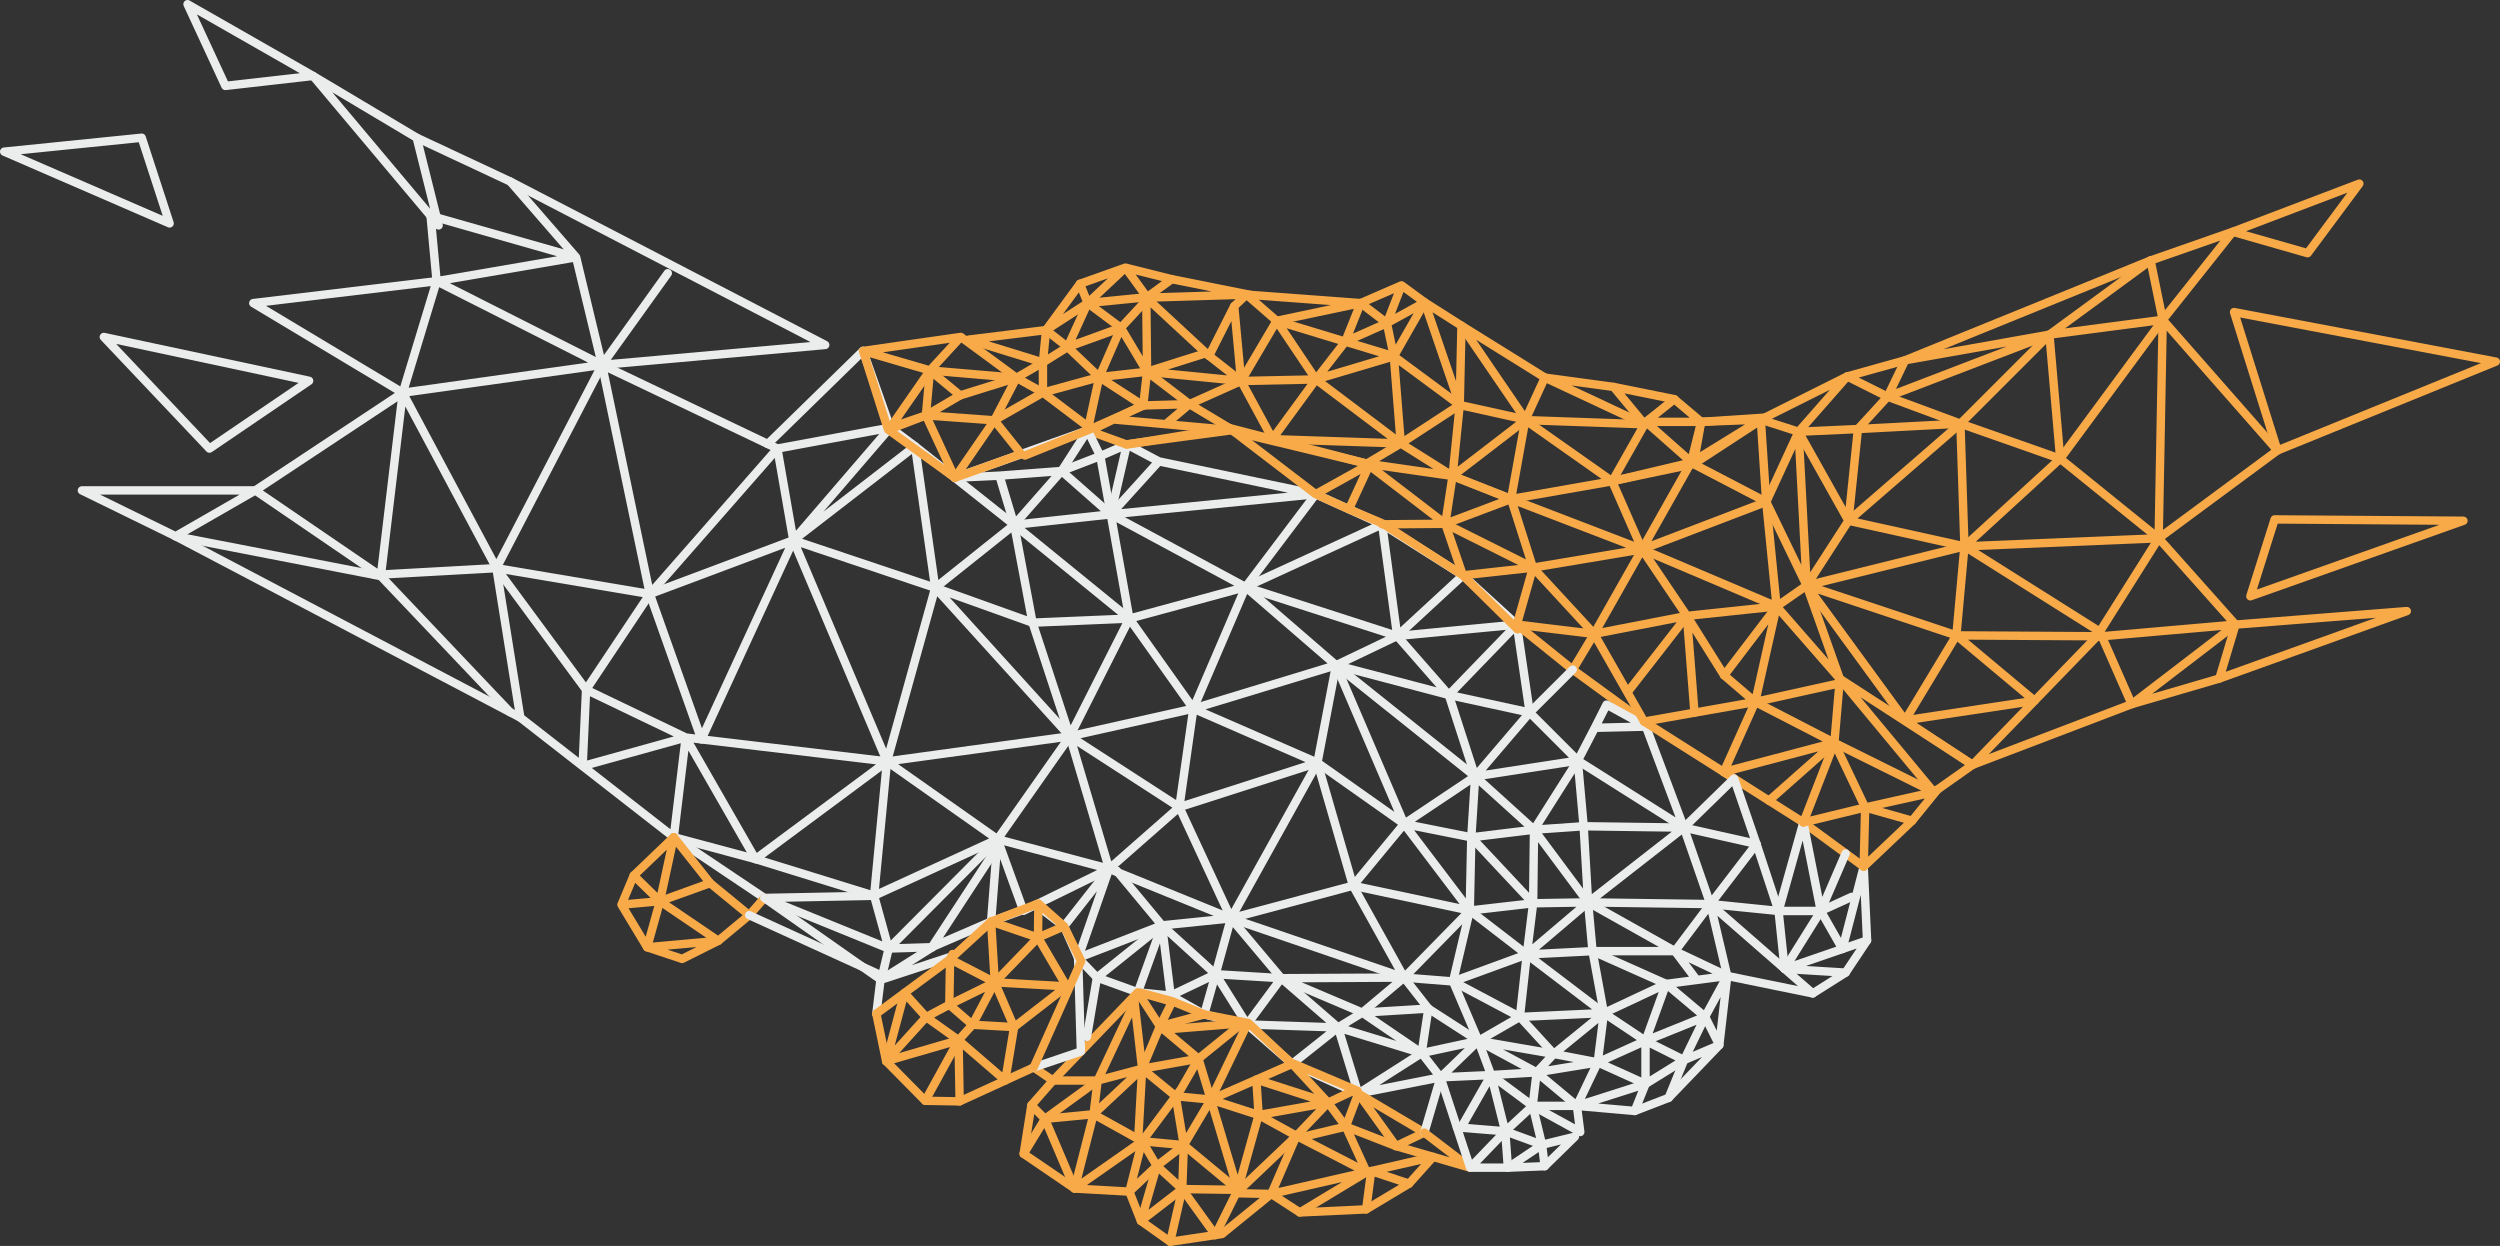 <?xml version="1.0" encoding="UTF-8"?>
<!DOCTYPE svg PUBLIC "-//W3C//DTD SVG 1.1//EN" "http://www.w3.org/Graphics/SVG/1.1/DTD/svg11.dtd">
<!-- Creator: CorelDRAW 2021 (64-Bit) -->
<svg xmlns="http://www.w3.org/2000/svg" xml:space="preserve" width="419.624mm" height="209.135mm" version="1.1" style="shape-rendering:geometricPrecision; text-rendering:geometricPrecision; image-rendering:optimizeQuality; fill-rule:evenodd; clip-rule:evenodd"
viewBox="0 0 15788.99 7869.03"
 xmlns:xlink="http://www.w3.org/1999/xlink"
 xmlns:xodm="http://www.corel.com/coreldraw/odm/2003">
 <rect x="0" y="0" width="15788.99" height="7869.03" fill="#333333" stroke="none"/>
 <defs>
  <style type="text/css">
   <![CDATA[
    .str0 {stroke:#EBECEC;stroke-width:53.09;stroke-linecap:round;stroke-linejoin:round;stroke-miterlimit:22.926}
    .str1 {stroke:#F7AA47;stroke-width:53.09;stroke-linecap:round;stroke-linejoin:round;stroke-miterlimit:22.926}
    .fil0 {fill:none}
   ]]>
  </style>
 </defs>
 <g id="Plan_x0020_1">
  <polygon class="fil0 str0" points="1423.51,542.56 1184.38,26.55 1977.27,479.64 "/>
  <polygon class="fil0 str0" points="1977.27,479.64 2770.09,1423.52 2631.68,869.76 "/>
  <polyline class="fil0 str0" points="2631.68,869.76 3223.18,1146.64 3638.46,1624.84 2719.33,1362.99 2757.5,1775.89 3638.46,1624.84 3802.1,2304.48 2757.5,1775.89 2543.6,2480.63 3802.1,2304.48 3135.1,3588.13 2543.6,2480.63 2405.13,3638.47 1612.31,3097.3 2543.6,2480.63 1599.73,1914.3 2757.5,1775.89 "/>
  <polygon class="fil0 str0" points="1322.85,2833 655.8,2128.26 1952.1,2405.14 "/>
  <polygon class="fil0 str0" points="894.93,869.76 26.55,957.84 1071.14,1410.93 "/>
  <polygon class="fil0 str0" points="1108.89,3386.75 517.39,3097.3 1612.31,3097.3 "/>
  <line class="fil0 str0" x1="1108.89" y1="3386.75" x2="3286.09" y2= "4532.01" />
  <polyline class="fil0 str0" points="3221.28,4497.86 2405.13,3638.47 1108.89,3386.75 "/>
  <polygon class="fil0 str0" points="4104.14,3751.71 3802.1,2304.48 4909.6,2833 "/>
  <polygon class="fil0 str0" points="3701.44,4355.79 3135.1,3588.13 4104.14,3751.71 "/>
  <polyline class="fil0 str0" points="3135.1,3588.13 3286.09,4532.01 4255.13,5287.14 4330.68,4657.83 3679.63,4838.63 3701.44,4355.79 4330.68,4657.83 4771.13,5425.55 5601.76,4808.89 4330.68,4657.83 "/>
  <polygon class="fil0 str0" points="4104.14,3751.71 4430,4669.62 5010.26,3411.92 "/>
  <line class="fil0 str0" x1="4255.13" y1="5287.14" x2="4771.13" y2= "5425.55" />
  <polyline class="fil0 str0" points="3223.18,1146.64 5211.64,2178.59 3802.1,2304.48 4217.44,1725.56 "/>
  <line class="fil0 str0" x1="4849.01" y1="2804.05" x2="5450.71" y2= "2216.34" />
  <line class="fil0 str0" x1="2365.68" y1="3630.8" x2="3135.1" y2= "3588.14" />
  <polyline class="fil0 str0" points="5450.71,2216.34 5622.46,2700.67 4909.6,2833.01 5010.26,3411.92 5622.46,2700.67 5779.14,2818.19 5010.26,3411.92 5906.44,3712.41 5601.76,4808.88 5010.26,3411.92 "/>
  <polyline class="fil0 str0" points="5601.76,4808.88 5520.47,5657.41 4771.14,5425.55 "/>
  <polyline class="fil0 str0" points="5520.47,5657.41 6299.79,5300.36 5601.76,4808.88 6756.76,4650.31 6299.79,5300.36 7052.82,5499.88 "/>
  <polyline class="fil0 str0" points="7004.76,5487.14 6463.66,5752.26 6299.79,5300.36 6259.37,5820.35 6461.74,5746.96 "/>
  <polyline class="fil0 str0" points="6295.64,5353.68 5884.83,5982.08 6259.37,5820.35 "/>
  <polyline class="fil0 str0" points="5889.91,5982.08 5612.44,5990.59 6299.79,5300.36 "/>
  <polygon class="fil0 str0" points="4827.19,5671.1 5520.47,5657.41 5612.44,5990.59 "/>
  <line class="fil0 str0" x1="4827.19" y1="5671.1" x2="4255.13" y2= "5287.14" />
  <polyline class="fil0 str0" points="6541.56,5714.08 6720.04,5850.04 7004.76,5487.14 6808.93,6049.86 6720.04,5850.04 "/>
  <polyline class="fil0 str0" points="7052.82,5499.88 7338.62,5844.29 6808.93,6049.86 "/>
  <polygon class="fil0 str0" points="6756.76,4650.31 7004.76,5487.14 7448.05,5097.59 "/>
  <polygon class="fil0 str0" points="6521.11,3932.5 6756.76,4650.31 7132.63,3906.74 "/>
  <polyline class="fil0 str0" points="6521.11,3932.5 5906.44,3712.41 6756.76,4650.31 "/>
  <polyline class="fil0 str0" points="5906.44,3712.41 6405.25,3314.54 6521.11,3932.5 "/>
  <line class="fil0 str0" x1="7132.63" y1="3906.74" x2="6405.25" y2= "3314.54" />
  <polyline class="fil0 str0" points="5906.44,3712.41 5779.14,2818.19 6405.25,3314.54 "/>
  <polyline class="fil0 str0" points="6030.38,3017.35 6311.93,3004.19 6405.25,3314.54 6704.28,2974.57 6311.93,3004.19 "/>
  <polyline class="fil0 str0" points="6704.28,2974.57 7015.21,3248.48 6405.25,3314.54 "/>
  <polygon class="fil0 str0" points="7866.54,3707.45 7015.21,3248.48 7132.63,3906.74 "/>
  <polyline class="fil0 str0" points="7015.21,3248.48 6948.96,2880.25 6704.28,2974.57 "/>
  <polyline class="fil0 str0" points="6948.96,2880.25 7116.9,2807.47 7015.21,3248.48 "/>
  <polyline class="fil0 str0" points="7116.9,2807.47 7318.42,2913.84 7015.21,3248.48 8309.22,3120.96 7318.42,2913.84 "/>
  <polyline class="fil0 str0" points="8309.22,3120.96 7866.54,3707.45 7536.72,4475.61 7132.63,3906.74 "/>
  <polyline class="fil0 str0" points="6756.76,4650.31 7536.71,4475.61 7448.05,5097.59 8320.41,4817.08 7536.72,4475.61 8437.96,4201.32 7866.54,3707.45 8729.04,3311.28 8309.22,3120.96 "/>
  <polyline class="fil0 str0" points="8729.04,3311.28 8824.21,4016.59 7866.54,3707.45 "/>
  <polyline class="fil0 str0" points="8824.21,4016.59 8437.96,4201.32 8320.41,4817.08 7774.16,5799.92 7448.05,5097.59 "/>
  <polyline class="fil0 str0" points="7004.76,5487.14 7774.16,5799.92 7338.62,5844.29 6927.92,6173.71 6808.93,6049.86 "/>
  <polyline class="fil0 str0" points="6927.92,6173.71 7186.14,6266.83 7338.62,5844.29 7393.55,6288 7186.14,6266.83 "/>
  <polyline class="fil0 str0" points="7338.62,5844.29 7677.16,6152.55 7393.55,6288 "/>
  <polyline class="fil0 str0" points="7774.16,5799.92 7677.16,6152.55 7605.2,6406.52 7393.55,6288 "/>
  <polyline class="fil0 str0" points="7605.2,6406.52 7876.12,6470.02 7677.16,6152.55 8091.99,6177.94 7876.12,6470.02 "/>
  <polyline class="fil0 str0" points="8091.99,6177.94 7774.16,5799.92 8544.92,5593.79 8320.41,4817.08 "/>
  <polyline class="fil0 str0" points="8437.96,4201.32 8867.74,5203.41 8320.41,4817.08 "/>
  <polyline class="fil0 str0" points="8867.74,5203.41 8544.92,5593.79 8867.74,6174.04 7774.16,5799.92 "/>
  <polygon class="fil0 str0" points="8603.8,6395.42 8091.99,6177.94 8867.74,6174.04 "/>
  <polyline class="fil0 str0" points="8091.99,6177.94 8450.53,6489.07 7876.12,6470.02 8161.05,6718.97 8450.53,6489.07 8603.8,6395.42 8978.43,6650.85 8450.53,6489.07 8578.25,6906.28 8161.05,6718.97 "/>
  <polygon class="fil0 str0" points="9097.62,6804.11 8578.25,6906.28 8978.43,6650.85 "/>
  <polygon class="fil0 str1" points="8816.66,7238.33 8578.25,6906.28 8995.46,7153.2 "/>
  <line class="fil0 str0" x1="8995.46" y1="7153.2" x2="9097.62" y2= "6804.11" />
  <polyline class="fil0 str0" points="8978.43,6650.85 9020.99,6369.88 8603.8,6395.42 "/>
  <line class="fil0 str0" x1="8867.74" y1="6174.04" x2="9020.99" y2= "6369.88" />
  <polyline class="fil0 str1" points="8816.66,7238.33 9284.95,7374.57 8995.46,7153.2 "/>
  <polyline class="fil0 str0" points="9097.62,6804.11 9284.95,7374.57 9506.32,7144.67 9523.34,7374.57 9284.95,7374.57 "/>
  <polygon class="fil0 str0" points="9523.34,7374.57 9755.82,7365.25 9738.88,7229.78 "/>
  <polyline class="fil0 str0" points="9755.82,7365.25 9946.31,7178.98 9738.88,7229.78 9506.32,7144.67 9201.25,7119.66 "/>
  <polyline class="fil0 str0" points="9227.54,7121.81 9417.15,6789.53 9506.32,7144.67 9679.61,6984.26 9417.15,6789.53 9097.62,6804.11 9336.72,6573.63 8978.43,6650.85 "/>
  <polyline class="fil0 str0" points="9020.99,6369.88 9336.72,6573.63 9417.15,6789.53 9705.02,6772.6 9679.61,6984.26 9738.88,7229.78 "/>
  <polygon class="fil0 str0" points="9959.01,6984.26 9679.61,6984.26 9980.17,7149.35 "/>
  <polygon class="fil0 str0" points="9813.06,6656.12 9336.72,6573.63 9705.02,6772.6 9959.01,6984.26 10324.24,7016.38 10392.4,6845.98 9959.01,6984.26 10090.56,6709.67 9705.02,6772.6 "/>
  <polyline class="fil0 str0" points="8867.74,6174.04 9176.75,6198.5 9336.72,6573.63 "/>
  <polyline class="fil0 str0" points="9176.75,6198.5 9282.42,5750.61 8867.74,6174.04 "/>
  <polyline class="fil0 str0" points="8867.74,5203.41 9292.16,5288.12 9316.49,4903.52 8867.74,5203.41 9282.42,5750.61 8544.92,5593.79 "/>
  <polyline class="fil0 str0" points="9292.16,5288.12 9282.42,5750.61 9642.68,6028.1 9176.75,6198.5 "/>
  <polyline class="fil0 str0" points="9176.75,6198.5 9598.86,6422.44 9642.68,6028.1 "/>
  <polyline class="fil0 str0" points="9336.72,6573.63 9598.86,6422.44 9813.06,6656.12 10090.56,6709.67 10129.5,6398.1 9813.06,6656.12 "/>
  <polyline class="fil0 str0" points="9642.68,6028.1 10129.5,6398.1 9598.86,6422.44 "/>
  <polyline class="fil0 str0" points="10129.5,6398.1 10392.4,6573.35 10090.56,6709.67 10392.4,6845.98 10392.4,6573.35 10635.81,6695.06 10392.4,6845.98 "/>
  <polyline class="fil0 str0" points="10324.24,7016.38 10538.44,6933.61 10635.81,6695.06 "/>
  <polyline class="fil0 str0" points="10538.44,6933.61 10858.31,6600.51 10635.81,6695.06 10768.74,6421.35 10392.4,6573.35 10522.4,6214.19 10129.5,6398.1 10057.71,6007.05 9642.68,6028.1 10029.71,5699.12 9682.59,5704.72 9642.68,6028.1 "/>
  <polyline class="fil0 str0" points="9282.42,5750.61 9682.59,5704.72 9292.16,5288.12 9688.19,5240.03 9682.59,5704.72 "/>
  <polyline class="fil0 str0" points="9688.19,5240.03 10029.71,5699.12 10057.71,6007.05 10522.4,6214.19 10768.74,6421.35 10858.31,6600.51 10908.7,6163.8 10768.74,6421.35 "/>
  <polyline class="fil0 str0" points="10522.4,6214.19 10908.7,6163.8 10578.38,6007.05 10715.55,6189 "/>
  <polyline class="fil0 str0" points="10057.71,6007.08 10578.38,6007.08 10029.71,5699.12 "/>
  <polyline class="fil0 str0" points="9688.19,5240.03 9316.49,4903.52 8437.96,4201.32 "/>
  <polyline class="fil0 str0" points="8437.96,4201.32 9150.13,4388.95 8824.21,4016.59 9238.99,3633.69 8729.04,3311.28 "/>
  <polyline class="fil0 str0" points="9316.49,4903.52 9964.63,4803.61 9661.05,4500.02 9316.49,4903.52 9150.13,4388.95 "/>
  <polygon class="fil0 str0" points="9688.19,5240.03 10001.65,5218.26 9964.63,4803.61 "/>
  <line class="fil0 str0" x1="10001.65" y1="5218.26" x2="10029.71" y2= "5699.12" />
  <polygon class="fil0 str0" points="9579.6,3944.68 9661.05,4500.02 9150.13,4388.95 "/>
  <polyline class="fil0 str0" points="8824.21,4016.59 9579.6,3944.68 9238.99,3633.69 "/>
  <polyline class="fil0 str1" points="7116.9,2807.47 7762.78,2702.82 8309.22,3120.96 8519.13,3216.11 8309.22,3120.96 8651.09,2930.92 8519.13,3216.11 8730.3,3305.61 9238.99,3633.69 9583.94,3974.27 "/>
  <polyline class="fil0 str1" points="8729.04,3311.28 9127.81,3308.07 8632.02,2928.18 7762.78,2702.82 "/>
  <polygon class="fil0 str1" points="9238.99,3633.69 9681.55,3584.94 9127.81,3308.07 "/>
  <polygon class="fil0 str1" points="9579.6,3944.68 10067.87,4003.46 9681.55,3584.94 "/>
  <polyline class="fil0 str1" points="9579.6,3944.68 9932.66,4228.82 10383.37,4557.2 9932.66,4228.82 10067.87,4003.46 "/>
  <polygon class="fil0 str0" points="9932.66,4228.82 9661.05,4500.02 "/>
  <polyline class="fil0 str0" points="9964.63,4803.61 10072.26,4596.57 10399.14,4588.62 10146.27,4450.05 10072.26,4596.57 10395.35,4589.12 "/>
  <polyline class="fil0 str0" points="10383.37,4557.2 10634.49,5226.83 9964.63,4803.61 "/>
  <polyline class="fil0 str0" points="10029.71,5699.12 10634.49,5226.83 10001.65,5218.26 "/>
  <polyline class="fil0 str0" points="10029.71,5699.12 10801.89,5709.75 10634.49,5226.83 "/>
  <polyline class="fil0 str0" points="10801.89,5709.75 11448.66,6274.03 10908.7,6163.8 10801.89,5709.75 10578.38,6007.05 "/>
  <polyline class="fil0 str0" points="11271.02,6119.04 11656.12,6142.78 11448.66,6274.03 "/>
  <polyline class="fil0 str0" points="11271.02,6119.04 11791.6,5939.56 11656.12,6142.78 "/>
  <polyline class="fil0 str0" points="11791.6,5939.56 11770.43,5473.84 11635.94,5993.22 "/>
  <polyline class="fil0 str0" points="11694.23,5664.36 11499.47,5753.28 11635.94,5993.22 "/>
  <line class="fil0 str0" x1="11499.47" y1="5753.28" x2="11271.02" y2= "6119.04" />
  <polygon class="fil0 str0" points="10801.89,5709.75 11232.74,5753.28 11093.03,5329.9 "/>
  <polyline class="fil0 str0" points="11271.02,6119.04 11232.74,5753.28 11499.47,5753.28 "/>
  <polyline class="fil0 str1" points="10886.38,4875.8 11389.4,5194.41 11770.43,5473.84 "/>
  <polyline class="fil0 str0" points="11656.27,5390.11 11499.47,5753.28 11389.4,5194.41 11232.74,5753.28 "/>
  <line class="fil0 str0" x1="10634.49" y1="5226.83" x2="11093.03" y2= "5329.9" />
  <line class="fil0 str1" x1="10951.57" y1="4917.08" x2="10383.37" y2= "4557.2" />
  <polyline class="fil0 str0" points="10634.49,5226.83 10951.57,4917.08 11093.03,5329.9 "/>
  <polygon class="fil0 str1" points="14573.96,1598.99 14900.59,1159.71 14100.89,1463.82 "/>
  <polygon class="fil0 str1" points="15762.44,2283.88 14383.45,2844.89 14109.43,1970.98 "/>
  <polygon class="fil0 str1" points="15558.03,3288.88 14212.35,3765.84 14365.65,3280.37 "/>
  <polygon class="fil0 str1" points="14118.65,3944.7 14016.45,4285.38 15200.32,3859.52 "/>
  <polyline class="fil0 str1" points="14016.45,4285.4 13462.83,4447.21 14118.65,3944.71 13241.4,4021.35 13633.18,3399.61 14118.65,3944.7 "/>
  <polygon class="fil0 str1" points="13658.73,2019.84 13633.18,3399.61 14383.45,2844.89 "/>
  <polyline class="fil0 str1" points="13633.18,3399.61 13011.44,2897.1 13658.73,2019.84 14100.89,1463.82 13582.08,1645.1 13658.73,2019.84 "/>
  <polyline class="fil0 str1" points="13582.08,1645.1 12943.3,2113.53 13658.73,2019.84 "/>
  <polyline class="fil0 str1" points="12943.3,2113.53 13011.44,2897.1 12406.72,3450.71 13633.18,3399.61 "/>
  <polyline class="fil0 str1" points="13241.4,4021.35 12457.83,4830.47 13462.83,4447.21 13261.55,3989.37 12406.72,3450.71 "/>
  <polyline class="fil0 str1" points="12457.83,4830.47 12031.98,4549.41 12849.62,4425.91 12355.63,4012.84 13274.35,4018.46 "/>
  <polyline class="fil0 str1" points="11410.24,3697.7 12406.72,3450.71 12355.63,4012.84 12031.98,4549.41 11410.24,3697.7 12355.63,4012.84 "/>
  <polyline class="fil0 str1" points="12406.72,3450.71 12381.17,2675.65 13011.44,2897.1 "/>
  <line class="fil0 str1" x1="12943.3" y1="2113.53" x2="12381.17" y2= "2675.65" />
  <polyline class="fil0 str1" points="12031.98,2275.35 12943.3,2113.53 11921.26,2505.32 12031.98,2275.35 13582.08,1645.1 "/>
  <polyline class="fil0 str1" points="11921.26,2505.32 12381.17,2675.65 11674.26,3288.88 12406.72,3450.71 "/>
  <polyline class="fil0 str1" points="11410.24,3697.7 11674.26,3288.88 11359.13,2726.76 11733.87,2709.73 11674.26,3288.88 "/>
  <polyline class="fil0 str1" points="12381.17,2675.65 11733.87,2709.73 11921.26,2505.32 11665.75,2377.56 12031.98,2275.35 "/>
  <polygon class="fil0 str1" points="11120.66,2650.11 11359.13,2726.76 11665.75,2377.56 "/>
  <polygon class="fil0 str1" points="11154.73,3169.64 11410.24,3697.7 11359.13,2726.76 "/>
  <polyline class="fil0 str1" points="10679.41,2921.9 11154.73,3169.64 11120.66,2650.11 10743.8,2664.29 10679.41,2921.9 11120.66,2650.11 "/>
  <polyline class="fil0 str1" points="10679.41,2921.9 10370.28,3469.32 11154.73,3169.64 "/>
  <polyline class="fil0 str1" points="10370.28,3469.32 11220.38,3829.97 11154.73,3169.64 "/>
  <polygon class="fil0 str1" points="11619.67,4287.22 11410.24,3697.7 11220.38,3829.97 "/>
  <polygon class="fil0 str1" points="12457.83,4830.47 11619.67,4287.22 12213.45,5002.83 "/>
  <polyline class="fil0 str1" points="11619.67,4287.22 11585.21,4691.15 12213.45,5002.83 11779.55,5099.64 12076.38,5183.65 12236.43,4986.61 "/>
  <polyline class="fil0 str1" points="12076.38,5183.65 11770.43,5473.84 11779.55,5099.64 11389.4,5194.41 "/>
  <polyline class="fil0 str1" points="11779.55,5099.64 11585.21,4691.15 11389.4,5194.41 "/>
  <polyline class="fil0 str1" points="11171.98,5056.69 11585.21,4691.15 10886.38,4875.8 11085.05,4433.15 11585.21,4691.15 "/>
  <polyline class="fil0 str1" points="11617.26,4315.54 11085.05,4433.15 11220.38,3829.97 10889.02,4265.13 11085.05,4433.15 10383.37,4557.2 10067.87,4003.46 10653.8,3889.88 10278.17,4372.54 "/>
  <polyline class="fil0 str1" points="10701.68,4500.92 10653.8,3889.88 10889.02,4265.13 "/>
  <polyline class="fil0 str1" points="11220.38,3829.97 10653.8,3889.88 10370.28,3469.32 10067.87,4003.46 "/>
  <polygon class="fil0 str1" points="9543.39,3151.61 9681.55,3584.94 10370.28,3469.32 "/>
  <polygon class="fil0 str1" points="9173.73,3005.99 9543.39,3151.61 9127.81,3308.07 "/>
  <polygon class="fil0 str1" points="9543.39,3151.61 10181.9,3039.6 9633.01,2653.13 "/>
  <polyline class="fil0 str1" points="10370.28,3469.32 10181.9,3039.6 10679.41,2921.9 "/>
  <polygon class="fil0 str1" points="10182.37,3038.92 10394.73,2664.34 10696.11,2930.6 10743.8,2664.29 11144.46,2637.76 10696.11,2930.6 "/>
  <polygon class="fil0 str1" points="10574.26,2521 10743.8,2664.29 10394.73,2664.34 "/>
  <polyline class="fil0 str1" points="9633.01,2653.13 10386.07,2679.62 10191.27,2443.67 10574.26,2521 "/>
  <polyline class="fil0 str1" points="10191.27,2443.67 9756.71,2384.75 10386.07,2679.62 "/>
  <polyline class="fil0 str1" points="9756.71,2384.75 9633.01,2653.13 9173.73,3005.99 9543.39,3151.61 9173.73,3005.99 9219.02,2557.83 9653.58,2653.84 "/>
  <polyline class="fil0 str1" points="9634.62,2649.65 9230.07,2056.99 9756.71,2384.75 "/>
  <polygon class="fil0 str1" points="8997.75,1909.35 9219.02,2557.83 9230.07,2056.99 "/>
  <polygon class="fil0 str1" points="8802.92,2250.28 9219.02,2557.83 8846.76,2800.66 9173.73,3005.99 8632.02,2928.18 8846.76,2800.66 "/>
  <polyline class="fil0 str1" points="8997.75,1909.35 8759.1,2040.85 8851.63,1802.18 8997.75,1909.35 8802.92,2250.28 8759.1,2040.85 8593.49,1914.21 8851.63,1802.18 "/>
  <polyline class="fil0 str1" points="8593.49,1914.21 8496.07,2157.74 8759.1,2040.85 "/>
  <polygon class="fil0 str1" points="8496.07,2157.74 8310.99,2396.41 8802.92,2250.28 "/>
  <polygon class="fil0 str1" points="8310.99,2396.41 8035.2,2773.45 8846.76,2800.66 "/>
  <polyline class="fil0 str1" points="8632.02,2928.18 7792.55,2725.61 8044.4,2786.37 7838.55,2406.14 8310.99,2396.41 8062.59,2026.23 8496.07,2157.74 "/>
  <polygon class="fil0 str1" points="7872.64,1860.64 8062.59,2026.23 8593.49,1914.21 "/>
  <polyline class="fil0 str1" points="8062.59,2026.23 7838.55,2406.14 7512.22,2552.25 7762.78,2702.82 "/>
  <polygon class="fil0 str1" points="7214.95,2560.89 7512.22,2552.25 7362.45,2679 7032.26,2649.15 7781.12,2716.85 7111.87,2806.36 6881.16,2722.15 "/>
  <polyline class="fil0 str1" points="7219.97,2562 7244.34,2347.7 7512.22,2552.25 "/>
  <polygon class="fil0 str1" points="7838.55,2406.14 7244.34,2347.7 7614.5,2230.8 "/>
  <polyline class="fil0 str1" points="7244.34,2347.7 7239.46,1880.11 7636.04,2247.65 7794.71,1933.69 7838.55,2406.14 "/>
  <polyline class="fil0 str1" points="7794.71,1933.69 7872.64,1860.64 7239.46,1880.11 7400.2,1763.22 7896.49,1862.41 "/>
  <polyline class="fil0 str1" points="7400.2,1763.22 7107.95,1690.16 7243.79,1876.96 6869.3,1914.21 7107.95,1690.16 6820.59,1792.45 6869.3,1914.21 "/>
  <polyline class="fil0 str1" points="6820.59,1792.45 6606.28,2084.69 6869.3,1914.21 7078.73,2070.07 7247.7,1887.74 "/>
  <polygon class="fil0 str1" points="6942.36,2381.79 7078.73,2070.07 7244.34,2347.7 "/>
  <polyline class="fil0 str1" points="7078.73,2070.07 6742.66,2191.83 6869.3,1914.21 "/>
  <polyline class="fil0 str1" points="6606.28,2084.69 6742.66,2191.83 6942.36,2381.79 7219.97,2562 6869.3,2717.86 6942.36,2381.79 "/>
  <line class="fil0 str0" x1="6869.3" y1="2717.86" x2="6948.96" y2= "2880.25" />
  <polyline class="fil0 str0" points="6704.28,2974.57 6869.3,2717.86 6030.38,3017.35 "/>
  <polyline class="fil0 str1" points="6030.38,3017.35 6449.84,2867.61 6279.95,2654.55 6586.8,2479.2 6890.24,2708.55 6472.64,2877 "/>
  <polyline class="fil0 str1" points="6942.36,2381.79 6586.8,2479.2 6586.8,2289.24 6742.66,2191.83 "/>
  <polygon class="fil0 str1" points="6118.84,2144.82 6586.8,2289.24 6606.28,2084.69 "/>
  <polyline class="fil0 str1" points="6586.8,2289.24 6419.55,2386.23 6586.8,2479.2 "/>
  <polyline class="fil0 str1" points="6419.55,2386.23 6279.95,2654.55 6030.38,3017.35 "/>
  <polyline class="fil0 str1" points="6279.95,2654.55 5847.77,2623.41 5873.19,2339.64 6063.86,2497.09 6419.55,2386.23 6068.02,2127.88 5873.19,2339.64 5450.71,2216.34 5605.46,2703.82 5450.71,2216.34 6068.02,2127.88 "/>
  <polyline class="fil0 str1" points="5873.19,2339.64 5622.46,2700.67 5847.77,2623.41 5610.59,2714.47 6030.38,3017.35 5847.77,2623.41 "/>
  <line class="fil0 str1" x1="5847.77" y1="2623.41" x2="6063.86" y2= "2497.09" />
  <line class="fil0 str1" x1="5873.19" y1="2339.64" x2="6419.55" y2= "2386.23" />
  <polygon class="fil0 str1" points="4168.09,5691.54 4255.13,5287.14 4002.33,5529.48 "/>
  <polyline class="fil0 str1" points="4002.33,5529.48 3924.99,5713.64 4168.09,5691.54 4087.05,5982.52 3924.99,5713.64 "/>
  <polyline class="fil0 str1" points="4255.13,5287.14 4484.86,5577.35 4168.09,5691.54 "/>
  <polyline class="fil0 str1" points="4484.86,5577.35 4731.65,5779.94 4827.19,5671.1 "/>
  <polyline class="fil0 str1" points="4731.65,5779.94 4536.42,5942.01 4168.09,5691.54 "/>
  <polygon class="fil0 str1" points="4308.05,6056.19 4536.42,5942.01 4087.05,5982.52 "/>
  <polyline class="fil0 str0" points="5612.44,5990.59 5571.45,6163.01 4731.65,5779.94 "/>
  <polyline class="fil0 str0" points="5884.27,5984.97 5560.8,6188.67 6008.08,6041.52 5560.8,6188.67 5560.58,6188.81 5534.62,6402.43 5561.14,6185.92 4827.19,5671.1 "/>
  <polyline class="fil0 str1" points="5534.62,6402.43 5534.62,6402.43 5596.69,6702.29 5843.32,6952.13 6060.69,6955.82 6528.38,6741.46 6650.17,6824.28 6513.76,6980.17 6465.04,7287.09 6786.58,7506.33 7132.48,7525.82 7205.55,7710.94 7390.67,7842.48 7717.08,7793.76 8028.88,7540.43 8209.13,7657.35 8628.1,7637.86 8898.99,7475.58 9050.8,7306.45 8631.05,7402.5 "/>
  <polyline class="fil0 str1" points="8898.99,7475.58 8659.88,7395.9 8628.1,7637.86 "/>
  <polyline class="fil0 str1" points="8209.13,7657.35 8631.05,7402.5 8028.88,7540.43 8187.71,7173.52 8631.05,7402.5 8499.5,7115.06 8816.66,7238.33 "/>
  <polyline class="fil0 str1" points="8578.25,6906.28 8499.5,7115.06 8208.93,7184.47 "/>
  <polyline class="fil0 str1" points="8543.07,6890.48 8387.45,6964.03 8499.5,7115.06 "/>
  <polyline class="fil0 str1" points="8187.71,7173.52 8387.45,6964.03 8161.05,6718.97 "/>
  <polyline class="fil0 str1" points="7845.12,6462.75 7568.98,6686.34 7456.94,6881.21 7213.34,7207.62 7132.48,7525.82 7305.9,7363.52 7213.34,7207.62 "/>
  <polygon class="fil0 str1" points="7466.68,7509.67 7205.55,7710.94 7305.9,7363.52 "/>
  <line class="fil0 str1" x1="7466.68" y1="7509.67" x2="7390.67" y2= "7842.48" />
  <polyline class="fil0 str1" points="7305.9,7363.52 7476.42,7231.98 7817.45,7514.54 7675.86,7799.91 "/>
  <polyline class="fil0 str1" points="7476.42,7231.98 7466.68,7509.67 7817.45,7514.54 "/>
  <line class="fil0 str1" x1="7466.68" y1="7509.67" x2="7675.86" y2= "7799.91" />
  <polyline class="fil0 str1" points="7476.42,7231.98 7646.94,6944.54 7568.98,6686.34 "/>
  <polyline class="fil0 str1" points="7213.34,7207.62 7476.42,7231.98 7425.47,6923.37 7646.94,6944.54 7876.12,6470.02 "/>
  <line class="fil0 str1" x1="7646.94" y1="6944.54" x2="8161.05" y2= "6718.97" />
  <polyline class="fil0 str1" points="8187.71,7173.52 7806.81,7535.99 8028.88,7540.43 "/>
  <polyline class="fil0 str1" points="7948.99,7041.98 7817.45,7514.54 7646.94,6944.54 7948.99,7041.98 7934.58,6818.34 8387.45,6964.03 7948.99,7041.98 8187.71,7173.52 "/>
  <polyline class="fil0 str1" points="6650.17,6824.28 7186.14,6266.83 7325.39,6481.73 7402.46,6326.61 7198.98,6268.15 7401.24,6322.62 7605.2,6406.52 7883.99,6460.79 8150.29,6709.57 8572.8,6888.48 "/>
  <polyline class="fil0 str1" points="7605.2,6406.52 7325.39,6481.73 7568.98,6686.34 "/>
  <line class="fil0 str1" x1="7350.18" y1="6502.55" x2="7845.12" y2= "6462.75" />
  <polyline class="fil0 str1" points="7325.39,6481.73 7213.34,6749.67 7160.93,6293.05 "/>
  <polyline class="fil0 str1" points="6650.17,6824.28 6932.36,6824.28 7165.12,6329.5 "/>
  <polyline class="fil0 str1" points="6932.36,6824.28 6599.49,7066.34 6513.76,6980.17 "/>
  <polyline class="fil0 str1" points="6465.04,7287.09 6599.49,7066.34 6786.58,7506.33 "/>
  <polyline class="fil0 str1" points="6932.36,6824.28 6906.41,7037.11 6599.49,7066.34 "/>
  <polygon class="fil0 str1" points="6786.58,7506.33 7213.34,7207.62 6906.41,7037.11 "/>
  <polyline class="fil0 str1" points="6932.36,6824.28 7213.34,6749.67 6906.41,7037.11 "/>
  <polyline class="fil0 str1" points="7188.52,7193.83 7213.34,6749.67 7425.47,6923.37 "/>
  <line class="fil0 str1" x1="7213.34" y1="6749.67" x2="7568.98" y2= "6686.34" />
  <polyline class="fil0 str0" points="6808.93,6049.86 6826.65,6640.73 6528.38,6741.46 "/>
  <line class="fil0 str0" x1="6927.92" y1="6173.71" x2="6864.67" y2= "6548.03" />
  <polyline class="fil0 str1" points="6528.38,6741.46 6828.23,6069.94 6720.04,5850.04 6557.85,5706.1 6259.37,5820.35 6557.85,5706.1 6555.64,5921.46 6720.04,5850.04 "/>
  <polygon class="fil0 str1" points="6000.25,6057.87 6259.37,5820.35 6555.64,5921.46 6736.06,6229.5 6404.61,6486.6 6141.53,6471.98 5995.38,6345.3 "/>
  <polyline class="fil0 str1" points="6000.25,6057.87 6282.82,6204.02 6259.37,5820.35 "/>
  <polyline class="fil0 str1" points="5995.38,6345.3 6282.82,6204.02 6141.53,6471.98 "/>
  <polyline class="fil0 str1" points="6404.61,6486.6 6282.82,6204.02 6736.06,6229.5 "/>
  <line class="fil0 str1" x1="6555.64" y1="5921.46" x2="6282.82" y2= "6204.02" />
  <polyline class="fil0 str1" points="5534.62,6402.43 6000.25,6057.87 6015.9,6025.15 "/>
  <polygon class="fil0 str1" points="5849.23,6423.26 5596.69,6702.29 5712.03,6271.16 "/>
  <polyline class="fil0 str1" points="6141.53,6471.98 6053.84,6569.41 5849.23,6423.26 5995.38,6345.3 "/>
  <polyline class="fil0 str1" points="6404.61,6486.6 6348.85,6823.75 6053.84,6569.41 6060.69,6955.82 "/>
  <polyline class="fil0 str1" points="5596.69,6702.29 6053.84,6569.41 5843.32,6952.13 "/>
 </g>
</svg>

